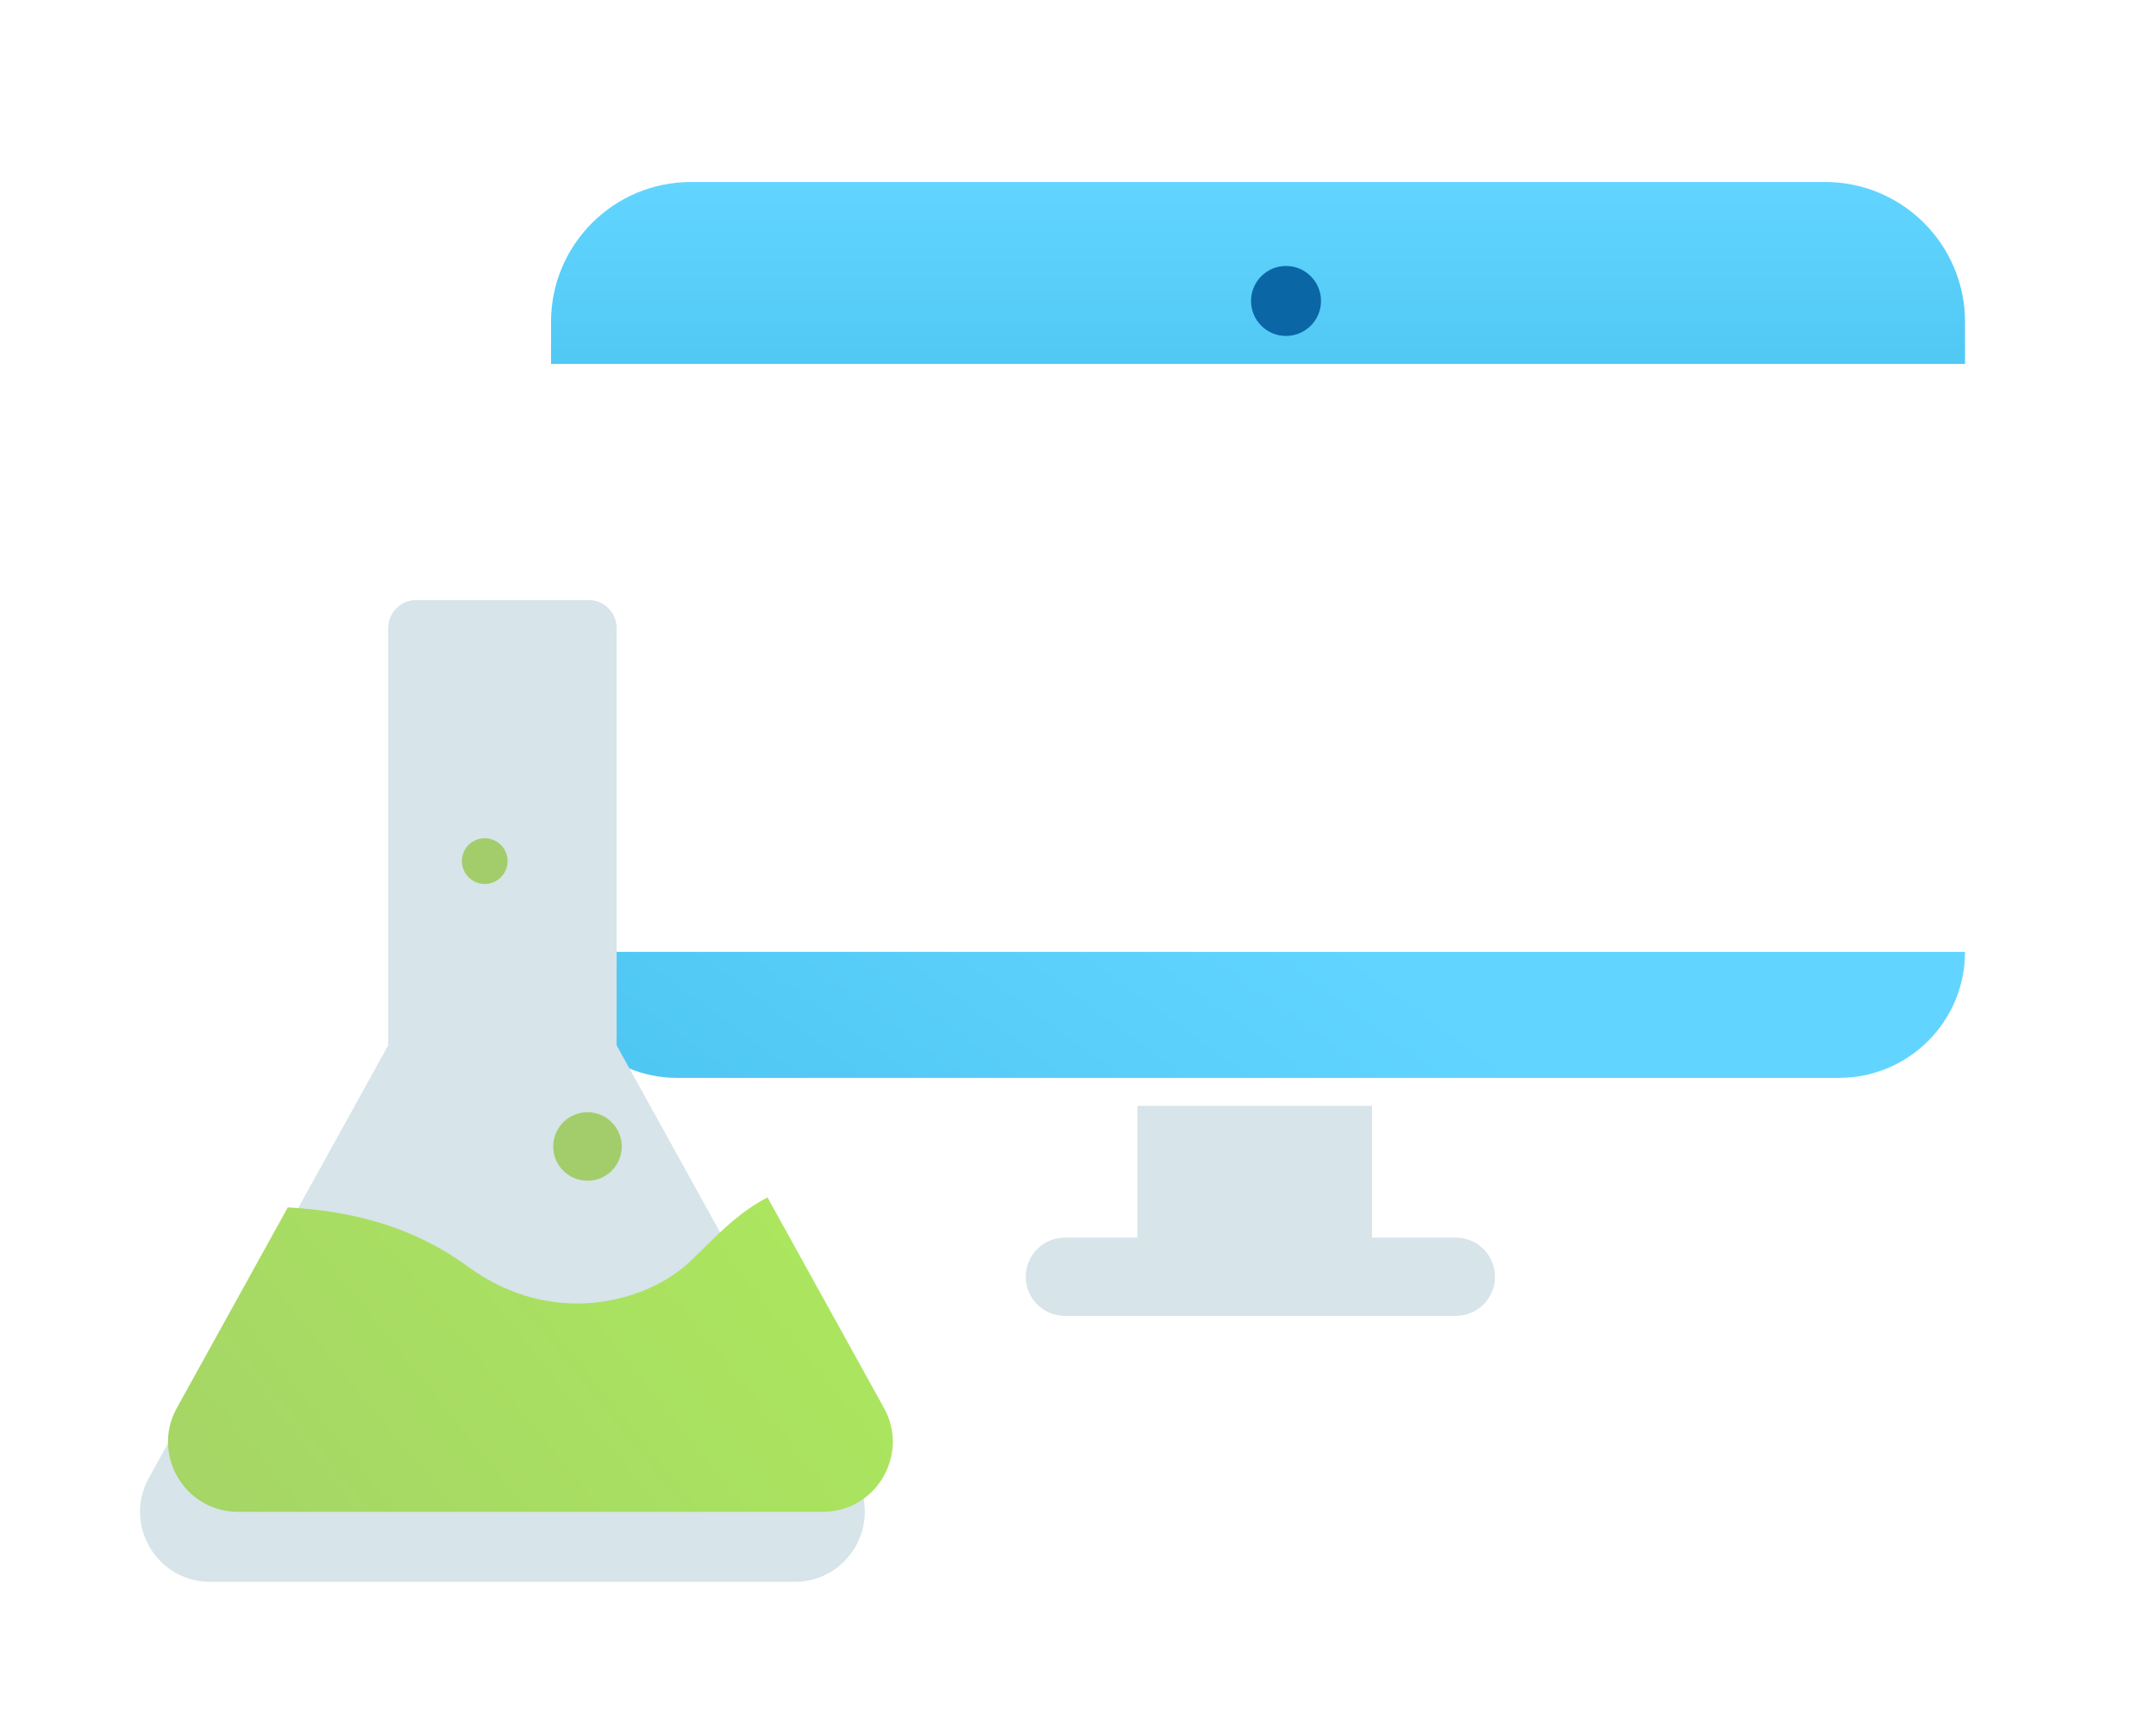 <svg width="154" height="123" viewBox="0 0 154 123" fill="none" xmlns="http://www.w3.org/2000/svg">
<g filter="url(#filter0_d)">
<path fill-rule="evenodd" clip-rule="evenodd" d="M100.006 73.647H83.248V86.414L78.061 86.414C76.519 86.414 75.269 87.665 75.269 89.207C75.269 90.75 76.519 92 78.061 92H105.991C107.533 92 108.784 90.75 108.784 89.207C108.784 87.665 107.533 86.414 105.991 86.414L100.006 86.414V73.647Z" fill="#D7E4E9"/>
</g>
<g filter="url(#filter1_d)">
<rect x="39.359" y="13" width="101" height="64" rx="10" fill="white"/>
</g>
<path d="M39.359 23C39.359 17.477 43.837 13 49.359 13H130.359C135.882 13 140.359 17.477 140.359 23V26H39.359V23Z" fill="url(#paint0_linear)"/>
<path d="M140.359 68C140.359 72.971 136.33 77 131.359 77H48.359C43.389 77 39.359 72.971 39.359 68V68H140.359V68Z" fill="url(#paint1_linear)"/>
<g filter="url(#filter2_d)">
<circle cx="91.859" cy="20.5" r="2.5" fill="#0B66A6"/>
</g>
<g filter="url(#filter3_d)">
<path fill-rule="evenodd" clip-rule="evenodd" d="M31.731 37.864C30.627 37.864 29.731 38.759 29.731 39.864V69.67L12.632 100.58C10.789 103.912 13.199 108 17.007 108H58.766C62.574 108 64.985 103.912 63.141 100.58L46.042 69.67V39.864C46.042 38.759 45.147 37.864 44.042 37.864H31.731Z" fill="#D7E4E9"/>
</g>
<path fill-rule="evenodd" clip-rule="evenodd" d="M54.821 85.539L63.141 100.58C64.985 103.912 62.574 108 58.766 108H17.007C13.199 108 10.789 103.912 12.632 100.58L20.557 86.253C25.323 86.508 29.666 87.727 33.401 90.466C39.518 94.951 46.042 92.912 48.896 90.466C49.338 90.087 49.799 89.631 50.295 89.14C51.518 87.929 52.951 86.51 54.821 85.539Z" fill="url(#paint2_linear)"/>
<circle cx="41.964" cy="81.903" r="2.447" fill="#A2CD6A"/>
<circle cx="34.624" cy="61.514" r="1.631" fill="#A2CD6A"/>
<defs>
<filter id="filter0_d" x="53.269" y="55.647" width="73.515" height="58.353" filterUnits="userSpaceOnUse" color-interpolation-filters="sRGB">
<feFlood flood-opacity="0" result="BackgroundImageFix"/>
<feColorMatrix in="SourceAlpha" type="matrix" values="0 0 0 0 0 0 0 0 0 0 0 0 0 0 0 0 0 0 127 0"/>
<feOffset dx="-2" dy="2"/>
<feGaussianBlur stdDeviation="10"/>
<feColorMatrix type="matrix" values="0 0 0 0 0.376 0 0 0 0 0.266 0 0 0 0 0.463 0 0 0 0.1 0"/>
<feBlend mode="normal" in2="BackgroundImageFix" result="effect1_dropShadow"/>
<feBlend mode="normal" in="SourceGraphic" in2="effect1_dropShadow" result="shape"/>
</filter>
<filter id="filter1_d" x="22.359" y="0" width="131" height="94" filterUnits="userSpaceOnUse" color-interpolation-filters="sRGB">
<feFlood flood-opacity="0" result="BackgroundImageFix"/>
<feColorMatrix in="SourceAlpha" type="matrix" values="0 0 0 0 0 0 0 0 0 0 0 0 0 0 0 0 0 0 127 0"/>
<feOffset dx="-2" dy="2"/>
<feGaussianBlur stdDeviation="7.5"/>
<feColorMatrix type="matrix" values="0 0 0 0 0.376 0 0 0 0 0.266 0 0 0 0 0.463 0 0 0 0.1 0"/>
<feBlend mode="normal" in2="BackgroundImageFix" result="effect1_dropShadow"/>
<feBlend mode="normal" in="SourceGraphic" in2="effect1_dropShadow" result="shape"/>
</filter>
<filter id="filter2_d" x="79.359" y="9" width="25" height="25" filterUnits="userSpaceOnUse" color-interpolation-filters="sRGB">
<feFlood flood-opacity="0" result="BackgroundImageFix"/>
<feColorMatrix in="SourceAlpha" type="matrix" values="0 0 0 0 0 0 0 0 0 0 0 0 0 0 0 0 0 0 127 0"/>
<feOffset dy="1"/>
<feGaussianBlur stdDeviation="5"/>
<feColorMatrix type="matrix" values="0 0 0 0 0.097 0 0 0 0 0.285 0 0 0 0 0.417 0 0 0 0.45 0"/>
<feBlend mode="normal" in2="BackgroundImageFix" result="effect1_dropShadow"/>
<feBlend mode="normal" in="SourceGraphic" in2="effect1_dropShadow" result="shape"/>
</filter>
<filter id="filter3_d" x="0" y="32.864" width="71.773" height="90.136" filterUnits="userSpaceOnUse" color-interpolation-filters="sRGB">
<feFlood flood-opacity="0" result="BackgroundImageFix"/>
<feColorMatrix in="SourceAlpha" type="matrix" values="0 0 0 0 0 0 0 0 0 0 0 0 0 0 0 0 0 0 127 0"/>
<feOffset dx="-2" dy="5"/>
<feGaussianBlur stdDeviation="5"/>
<feColorMatrix type="matrix" values="0 0 0 0 0.376 0 0 0 0 0.266 0 0 0 0 0.463 0 0 0 0.1 0"/>
<feBlend mode="normal" in2="BackgroundImageFix" result="effect1_dropShadow"/>
<feBlend mode="normal" in="SourceGraphic" in2="effect1_dropShadow" result="shape"/>
</filter>
<linearGradient id="paint0_linear" x1="89.462" y1="27.625" x2="89.462" y2="13" gradientUnits="userSpaceOnUse">
<stop stop-color="#4FC7F3"/>
<stop offset="1" stop-color="#61D5FF"/>
</linearGradient>
<linearGradient id="paint1_linear" x1="87.076" y1="60.227" x2="64.786" y2="90.72" gradientUnits="userSpaceOnUse">
<stop stop-color="#61D5FF"/>
<stop offset="1" stop-color="#4FC7F3"/>
</linearGradient>
<linearGradient id="paint2_linear" x1="5.257" y1="132.874" x2="68.967" y2="81.394" gradientUnits="userSpaceOnUse">
<stop stop-color="#A2CD6A"/>
<stop offset="1" stop-color="#ADEB5C"/>
</linearGradient>
</defs>
</svg>
